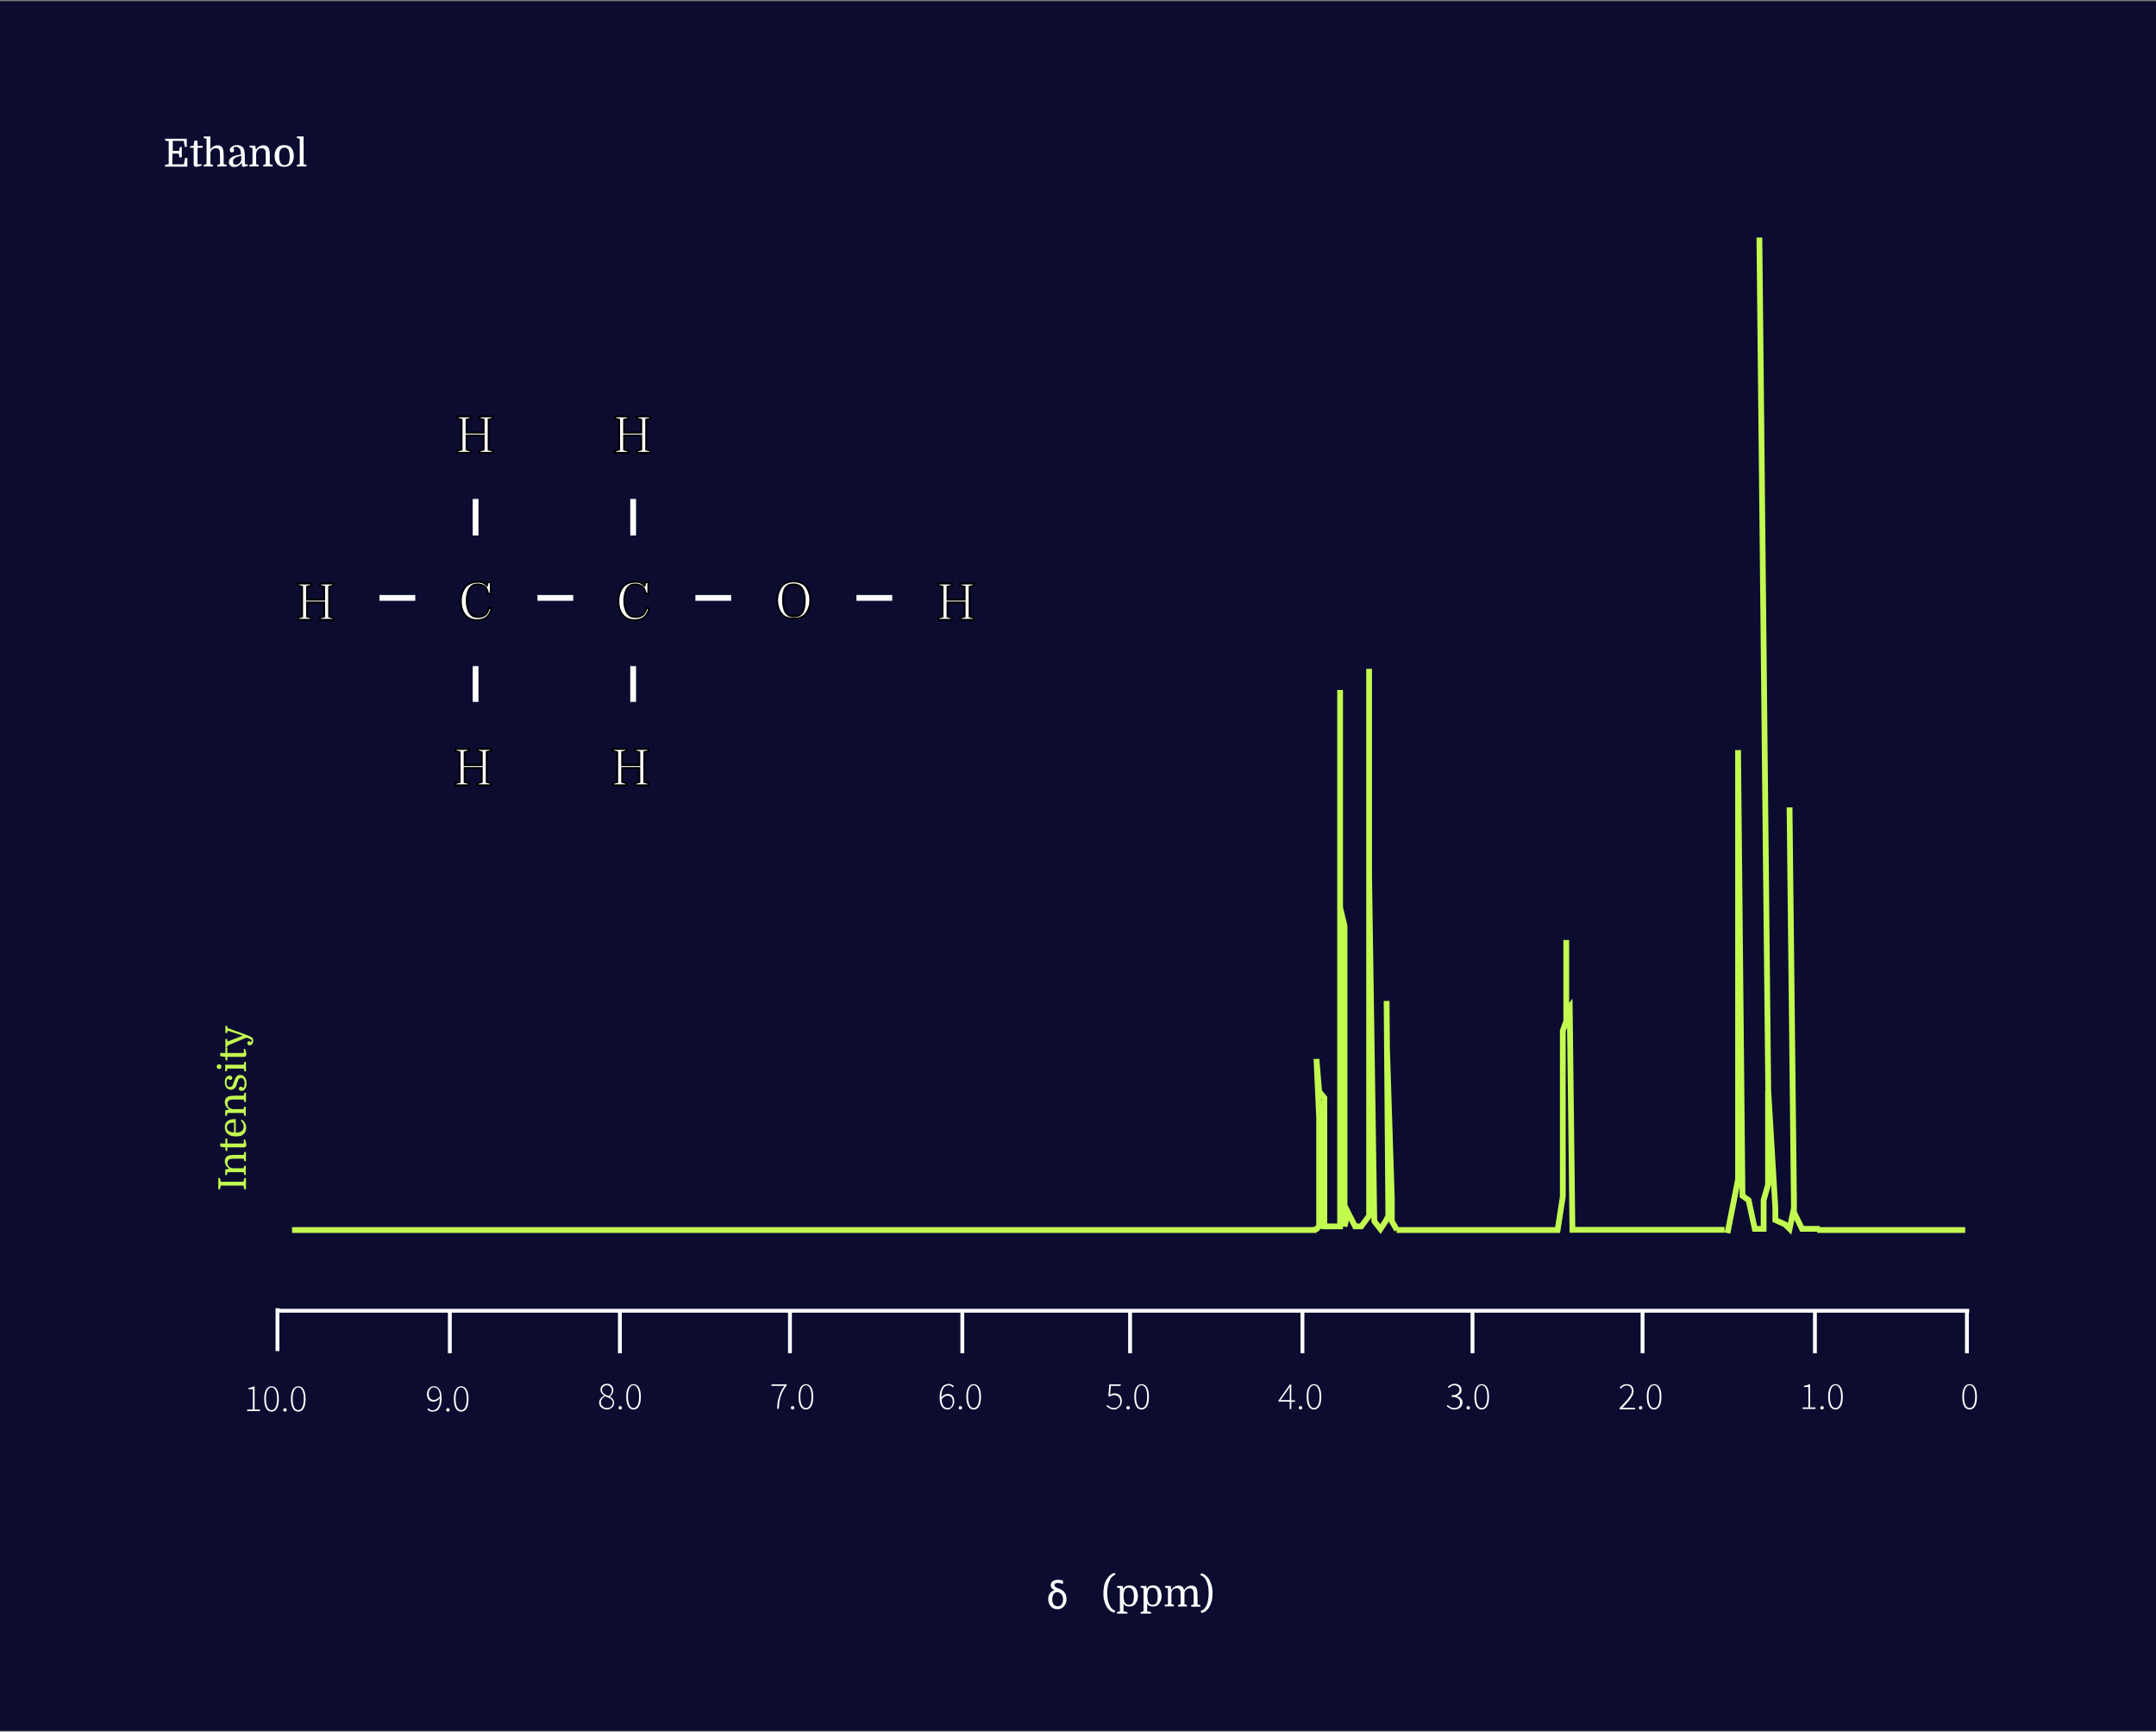 <?xml version="1.0" encoding="utf-8"?>
<!-- Generator: Adobe Illustrator 27.1.1, SVG Export Plug-In . SVG Version: 6.00 Build 0)  -->
<svg version="1.1" id="Layer_1" xmlns="http://www.w3.org/2000/svg" xmlns:xlink="http://www.w3.org/1999/xlink" x="0px" y="0px"
	 viewBox="0 0 1122 901" style="enable-background:new 0 0 1122 901;" xml:space="preserve">
<rect x="0" y="0" width="1122" height="901" fill="#808080" stroke="none"/>
<style type="text/css">
	.st0{fill:#0C0C31;}
	.st1{fill:none;stroke:#C3FA50;stroke-width:3;}
	.st2{fill:none;stroke:#FFFFFF;stroke-width:2;}
	.st3{fill:#FFFFFF;}
	.st4{fill:#C3FA50;}
	.st5{fill:none;stroke:#000000;}
	.st6{fill:none;stroke:#FFFFFF;stroke-width:3;}
</style>
<rect y="0.6" class="st0" width="1122" height="900"/>
<g>
	<g>
		<path class="st1" d="M726.8,640l68.2,0h15.6l2.7-17.5v-86.2l1.8-5v-42.2v37.1l1.8-2.3l1.4,116h7.3h4.1h67.8 M152,640l533.1,0
			 M945.7,640h38.5h38.5"/>
	</g>
	<path class="st1" d="M899,641.6l5.5-28V390.3l2.3,231.9l3.2,2.3l3.2,14.9h4.6v-14.9l2.3-8.1v-49.2 M915.6,123.6l4.6,443.5
		 M947,639.4h-5.5h-3.7l-4.2-8.6l-2.3-210.7l2.3,204.4v4.1l-2.3,10.8l-2.3-2.3l-5.1-2.3v-6.3l-3.7-61.4"/>
	<path class="st1" d="M683.7,640l1.4-0.5l1.4-1.4v-17.9v-38.5l-1.4-30.7l1.4,17l2.7,3.2v66.9h8.2v-43.1v-95.3V359v113.2l2.3,9.6
		v75.6v80.7l1.8-7.3l3.7,7.3h3.2l4.1-5.5V348v108.6l2.7,178.8l3.2,4.1l2.7-4.1l1.4-2.8l-0.9-111.8l0.2,24.3l2.5,77.9v12.4l2.7,4.6"
		/>
</g>
<path class="st2" d="M144.8,682l880,0"/>
<line class="st2" x1="588.1" y1="681.8" x2="588.1" y2="704.1"/>
<line class="st2" x1="411.1" y1="681.8" x2="411.1" y2="704.1"/>
<line class="st2" x1="234.1" y1="681.8" x2="234.1" y2="704.1"/>
<line class="st2" x1="144.4" y1="680.7" x2="144.4" y2="703"/>
<line class="st2" x1="854.8" y1="681.8" x2="854.8" y2="704.1"/>
<line class="st2" x1="677.8" y1="681.8" x2="677.8" y2="704.1"/>
<line class="st2" x1="500.8" y1="681.8" x2="500.8" y2="704.1"/>
<line class="st2" x1="322.6" y1="681.8" x2="322.6" y2="704.1"/>
<line class="st2" x1="944.5" y1="681.8" x2="944.5" y2="704.1"/>
<line class="st2" x1="1023.6" y1="681.8" x2="1023.6" y2="704.1"/>
<line class="st2" x1="766.3" y1="681.8" x2="766.3" y2="704.1"/>
<path class="st3" d="M223.1,725.2c0,0.9,0.2,1.7,0.7,2.3c0.4,0.6,1.1,0.9,2.1,0.9c0.5,0,1-0.2,1.5-0.5c0.6-0.3,1.1-0.8,1.6-1.5
	c-0.1-1.3-0.4-2.4-0.9-3.3c-0.5-0.8-1.3-1.2-2.4-1.2c-0.5,0-0.9,0.1-1.3,0.4c-0.4,0.3-0.7,0.7-0.9,1.1
	C223.2,724,223.1,724.6,223.1,725.2z M225.1,734.5c-0.6,0-1.1-0.1-1.6-0.3c-0.4-0.2-0.8-0.5-1.1-0.9l0.5-0.6c0.3,0.3,0.6,0.6,1,0.8
	c0.4,0.2,0.8,0.3,1.2,0.3c0.7,0,1.3-0.2,1.9-0.6c0.6-0.4,1-1.1,1.4-2c0.4-0.9,0.5-2.2,0.5-3.7c-0.4,0.5-0.9,1-1.5,1.3
	c-0.6,0.3-1.1,0.5-1.7,0.5c-1.1,0-2-0.3-2.6-1c-0.6-0.7-0.9-1.7-0.9-3c0-0.8,0.2-1.5,0.5-2.1c0.3-0.6,0.7-1.1,1.3-1.4
	c0.5-0.3,1.1-0.5,1.7-0.5c1.3,0,2.3,0.5,3,1.6c0.8,1,1.1,2.5,1.1,4.5c0,1.8-0.2,3.2-0.7,4.3c-0.4,1.1-1,1.8-1.7,2.3
	C226.7,734.2,226,734.5,225.1,734.5z M233.1,734.5c-0.2,0-0.4-0.1-0.6-0.2c-0.2-0.2-0.3-0.4-0.3-0.7c0-0.3,0.1-0.5,0.3-0.7
	c0.2-0.2,0.4-0.2,0.6-0.2c0.2,0,0.4,0.1,0.6,0.2c0.2,0.2,0.3,0.4,0.3,0.7c0,0.3-0.1,0.5-0.3,0.7
	C233.5,734.4,233.3,734.5,233.1,734.5z M240,734.5c-1.2,0-2.2-0.6-2.8-1.7c-0.7-1.2-1-2.8-1-4.9c0-2.1,0.3-3.7,1-4.9
	c0.7-1.1,1.6-1.7,2.8-1.7c1.2,0,2.2,0.6,2.8,1.7c0.7,1.1,1,2.8,1,4.9c0,2.1-0.3,3.8-1,4.9C242.2,733.9,241.3,734.5,240,734.5z
	 M240,733.7c0.9,0,1.6-0.5,2.1-1.5c0.5-1,0.8-2.5,0.8-4.4c0-1.9-0.3-3.4-0.8-4.4c-0.5-1-1.2-1.5-2.1-1.5c-0.9,0-1.6,0.5-2.1,1.5
	c-0.5,1-0.8,2.4-0.8,4.4c0,1.9,0.3,3.4,0.8,4.4C238.5,733.2,239.2,733.7,240,733.7z"/>
<path class="st3" d="M128.6,734.2v-0.8h3v-10.6h-2.3v-0.6c0.5-0.1,1-0.2,1.4-0.3c0.4-0.1,0.8-0.3,1.1-0.5h0.7v12h2.8v0.8H128.6z
	 M141.3,734.5c-1.2,0-2.2-0.6-2.8-1.7c-0.7-1.2-1-2.8-1-4.9c0-2.1,0.3-3.7,1-4.9c0.7-1.1,1.6-1.7,2.8-1.7c1.2,0,2.2,0.6,2.8,1.7
	c0.7,1.1,1,2.8,1,4.9c0,2.1-0.3,3.8-1,4.9C143.4,733.9,142.5,734.5,141.3,734.5z M141.3,733.7c0.9,0,1.6-0.5,2.1-1.5
	c0.5-1,0.8-2.5,0.8-4.4c0-1.9-0.3-3.4-0.8-4.4c-0.5-1-1.2-1.5-2.1-1.5c-0.9,0-1.6,0.5-2.1,1.5c-0.5,1-0.8,2.4-0.8,4.4
	c0,1.9,0.3,3.4,0.8,4.4C139.7,733.2,140.4,733.7,141.3,733.7z M148.3,734.5c-0.2,0-0.4-0.1-0.6-0.2c-0.2-0.2-0.3-0.4-0.3-0.7
	c0-0.3,0.1-0.5,0.3-0.7c0.2-0.2,0.4-0.2,0.6-0.2c0.2,0,0.4,0.1,0.6,0.2c0.2,0.2,0.3,0.4,0.3,0.7c0,0.3-0.1,0.5-0.3,0.7
	C148.7,734.4,148.5,734.5,148.3,734.5z M155.2,734.5c-1.2,0-2.2-0.6-2.8-1.7c-0.7-1.2-1-2.8-1-4.9c0-2.1,0.3-3.7,1-4.9
	c0.7-1.1,1.6-1.7,2.8-1.7c1.2,0,2.2,0.6,2.8,1.7c0.7,1.1,1,2.8,1,4.9c0,2.1-0.3,3.8-1,4.9C157.4,733.9,156.4,734.5,155.2,734.5z
	 M155.2,733.7c0.9,0,1.6-0.5,2.1-1.5c0.5-1,0.8-2.5,0.8-4.4c0-1.9-0.3-3.4-0.8-4.4c-0.5-1-1.2-1.5-2.1-1.5c-0.9,0-1.6,0.5-2.1,1.5
	c-0.5,1-0.8,2.4-0.8,4.4c0,1.9,0.3,3.4,0.8,4.4C153.6,733.2,154.3,733.7,155.2,733.7z"/>
<path class="st3" d="M315.9,733.4c-0.8,0-1.5-0.2-2.1-0.5c-0.6-0.3-1.1-0.7-1.5-1.3c-0.3-0.5-0.5-1.1-0.5-1.8c0-0.6,0.1-1.1,0.4-1.6
	c0.3-0.5,0.6-0.9,1-1.2c0.4-0.3,0.8-0.6,1.2-0.8v-0.1c-0.5-0.3-0.9-0.7-1.3-1.2c-0.4-0.5-0.6-1.1-0.6-1.8c0-0.6,0.1-1.2,0.4-1.6
	c0.3-0.5,0.7-0.8,1.2-1.1c0.5-0.3,1.1-0.4,1.7-0.4c1.1,0,1.9,0.3,2.5,1c0.6,0.6,0.9,1.4,0.9,2.4c0,0.5-0.1,0.9-0.3,1.3
	c-0.2,0.4-0.4,0.8-0.7,1.1c-0.3,0.3-0.5,0.6-0.8,0.8v0.1c0.4,0.2,0.7,0.5,1.1,0.8c0.3,0.3,0.6,0.6,0.8,1c0.2,0.4,0.3,0.9,0.3,1.5
	c0,0.6-0.2,1.2-0.5,1.7c-0.3,0.5-0.8,0.9-1.4,1.2C317.3,733.2,316.6,733.4,315.9,733.4z M316.8,726.4c0.5-0.4,1-0.9,1.2-1.4
	c0.3-0.5,0.4-1,0.4-1.6c0-0.7-0.2-1.3-0.7-1.8c-0.5-0.5-1.1-0.8-1.9-0.8c-0.7,0-1.3,0.2-1.8,0.7c-0.5,0.4-0.7,1-0.7,1.7
	c0,0.6,0.2,1.1,0.5,1.5c0.3,0.4,0.8,0.7,1.3,1C315.7,725.9,316.2,726.2,316.8,726.4z M315.9,732.6c0.9,0,1.6-0.3,2.2-0.8
	c0.5-0.5,0.8-1.1,0.8-1.9c0-0.7-0.2-1.2-0.6-1.6c-0.4-0.4-0.9-0.8-1.5-1c-0.6-0.3-1.2-0.5-1.9-0.8c-0.7,0.4-1.2,0.8-1.6,1.4
	c-0.4,0.5-0.6,1.2-0.6,1.9c0,0.5,0.1,1,0.4,1.4c0.3,0.4,0.7,0.7,1.1,1C314.7,732.5,315.2,732.6,315.9,732.6z M322.8,733.4
	c-0.2,0-0.4-0.1-0.6-0.2c-0.2-0.2-0.3-0.4-0.3-0.7c0-0.3,0.1-0.5,0.3-0.7c0.2-0.2,0.4-0.2,0.6-0.2c0.2,0,0.4,0.1,0.6,0.2
	c0.2,0.2,0.3,0.4,0.3,0.7c0,0.3-0.1,0.5-0.3,0.7C323.2,733.3,323,733.4,322.8,733.4z M329.7,733.4c-1.2,0-2.2-0.6-2.8-1.7
	c-0.7-1.2-1-2.8-1-4.9c0-2.1,0.3-3.7,1-4.9c0.7-1.1,1.6-1.7,2.8-1.7c1.2,0,2.2,0.6,2.8,1.7c0.7,1.1,1,2.8,1,4.9c0,2.1-0.3,3.8-1,4.9
	C331.9,732.8,331,733.4,329.7,733.4z M329.7,732.6c0.9,0,1.6-0.5,2.1-1.5c0.5-1,0.8-2.5,0.8-4.4c0-1.9-0.3-3.4-0.8-4.4
	c-0.5-1-1.2-1.5-2.1-1.5c-0.9,0-1.6,0.5-2.1,1.5c-0.5,1-0.8,2.4-0.8,4.4c0,1.9,0.3,3.4,0.8,4.4C328.1,732.1,328.8,732.6,329.7,732.6
	z"/>
<path class="st3" d="M404.4,733.1c0.1-1.7,0.2-3.3,0.5-4.6s0.7-2.6,1.2-3.8c0.5-1.2,1.2-2.4,2.1-3.6h-6.7v-0.8h7.9v0.5
	c-0.8,1-1.4,2-1.9,2.9c-0.5,0.9-0.9,1.9-1.2,2.8c-0.3,1-0.5,2-0.7,3c-0.1,1.1-0.2,2.2-0.3,3.5H404.4z M412.5,733.4
	c-0.2,0-0.4-0.1-0.6-0.2c-0.2-0.2-0.3-0.4-0.3-0.7c0-0.3,0.1-0.5,0.3-0.7c0.2-0.2,0.4-0.2,0.6-0.2c0.2,0,0.4,0.1,0.6,0.2
	c0.2,0.2,0.3,0.4,0.3,0.7c0,0.3-0.1,0.5-0.3,0.7C412.9,733.3,412.7,733.4,412.5,733.4z M419.4,733.4c-1.2,0-2.2-0.6-2.8-1.7
	c-0.7-1.2-1-2.8-1-4.9c0-2.1,0.3-3.7,1-4.9c0.7-1.1,1.6-1.7,2.8-1.7c1.2,0,2.2,0.6,2.8,1.7c0.7,1.1,1,2.8,1,4.9c0,2.1-0.3,3.8-1,4.9
	C421.6,732.8,420.6,733.4,419.4,733.4z M419.4,732.6c0.9,0,1.6-0.5,2.1-1.5c0.5-1,0.8-2.5,0.8-4.4c0-1.9-0.3-3.4-0.8-4.4
	c-0.5-1-1.2-1.5-2.1-1.5c-0.9,0-1.6,0.5-2.1,1.5c-0.5,1-0.8,2.4-0.8,4.4c0,1.9,0.3,3.4,0.8,4.4C417.8,732.1,418.5,732.6,419.4,732.6
	z"/>
<path class="st3" d="M493.1,726.2c-0.5,0-1,0.1-1.5,0.4c-0.5,0.3-1.1,0.8-1.6,1.5c0.1,1.3,0.4,2.4,0.9,3.3c0.5,0.8,1.3,1.2,2.4,1.2
	c0.5,0,0.9-0.1,1.3-0.4c0.4-0.3,0.7-0.7,0.9-1.2c0.2-0.5,0.3-1,0.3-1.7c0-0.9-0.2-1.7-0.7-2.3C494.7,726.5,494,726.2,493.1,726.2z
	 M493.2,733.4c-1.3,0-2.3-0.5-3.1-1.6c-0.7-1.1-1.1-2.5-1.1-4.5c0-1.3,0.1-2.5,0.4-3.4c0.3-0.9,0.6-1.7,1-2.2c0.4-0.6,0.9-1,1.5-1.2
	c0.6-0.3,1.2-0.4,1.8-0.4c0.6,0,1.1,0.1,1.5,0.3c0.4,0.2,0.8,0.5,1.2,0.9l-0.5,0.6c-0.3-0.3-0.6-0.6-1-0.8c-0.4-0.2-0.8-0.3-1.2-0.3
	c-0.7,0-1.3,0.2-1.9,0.6c-0.6,0.4-1,1.1-1.4,2c-0.3,0.9-0.5,2.2-0.5,3.7c0.4-0.5,0.9-1,1.5-1.3s1.1-0.5,1.7-0.5c1.1,0,2,0.3,2.6,1
	c0.6,0.7,0.9,1.6,0.9,2.9c0,0.8-0.2,1.5-0.5,2.1c-0.3,0.6-0.7,1.1-1.3,1.4C494.5,733.2,493.9,733.4,493.2,733.4z M499.8,733.4
	c-0.2,0-0.4-0.1-0.6-0.2c-0.2-0.2-0.3-0.4-0.3-0.7c0-0.3,0.1-0.5,0.3-0.7c0.2-0.2,0.4-0.2,0.6-0.2c0.2,0,0.4,0.1,0.6,0.2
	c0.2,0.2,0.3,0.4,0.3,0.7c0,0.3-0.1,0.5-0.3,0.7C500.2,733.3,500,733.4,499.8,733.4z M506.7,733.4c-1.2,0-2.2-0.6-2.8-1.7
	c-0.7-1.2-1-2.8-1-4.9c0-2.1,0.3-3.7,1-4.9c0.7-1.1,1.6-1.7,2.8-1.7c1.2,0,2.2,0.6,2.8,1.7c0.7,1.1,1,2.8,1,4.9c0,2.1-0.3,3.8-1,4.9
	C508.9,732.8,508,733.4,506.7,733.4z M506.7,732.6c0.9,0,1.6-0.5,2.1-1.5c0.5-1,0.8-2.5,0.8-4.4c0-1.9-0.3-3.4-0.8-4.4
	c-0.5-1-1.2-1.5-2.1-1.5c-0.9,0-1.6,0.5-2.1,1.5c-0.5,1-0.8,2.4-0.8,4.4c0,1.9,0.3,3.4,0.8,4.4S505.9,732.6,506.7,732.6z"/>
<path class="st3" d="M579.9,733.4c-0.7,0-1.3-0.1-1.8-0.3c-0.5-0.2-0.9-0.4-1.3-0.7c-0.4-0.3-0.7-0.5-1-0.8l0.5-0.6
	c0.4,0.4,0.8,0.7,1.4,1.1c0.5,0.3,1.3,0.5,2.1,0.5c0.6,0,1.1-0.1,1.6-0.4c0.5-0.3,0.9-0.7,1.2-1.2c0.3-0.5,0.4-1.1,0.4-1.8
	c0-1-0.3-1.8-0.9-2.4c-0.6-0.6-1.3-0.9-2.3-0.9c-0.5,0-0.9,0.1-1.3,0.2c-0.3,0.1-0.7,0.4-1.1,0.6l-0.6-0.4l0.5-6h5.9v0.8h-5.1
	l-0.4,4.6c0.3-0.2,0.7-0.4,1-0.5c0.4-0.1,0.8-0.2,1.2-0.2c0.7,0,1.4,0.1,2,0.4c0.6,0.3,1.1,0.7,1.4,1.3c0.3,0.6,0.5,1.3,0.5,2.3
	c0,0.9-0.2,1.7-0.6,2.3c-0.4,0.6-0.9,1.1-1.5,1.4C581.2,733.2,580.6,733.4,579.9,733.4z M587.1,733.4c-0.2,0-0.4-0.1-0.6-0.2
	c-0.2-0.2-0.3-0.4-0.3-0.7c0-0.3,0.1-0.5,0.3-0.7c0.2-0.2,0.4-0.2,0.6-0.2c0.2,0,0.4,0.1,0.6,0.2c0.2,0.2,0.3,0.4,0.3,0.7
	c0,0.3-0.1,0.5-0.3,0.7C587.5,733.3,587.3,733.4,587.1,733.4z M594.1,733.4c-1.2,0-2.2-0.6-2.8-1.7s-1-2.8-1-4.9
	c0-2.1,0.3-3.7,1-4.9c0.7-1.1,1.6-1.7,2.8-1.7c1.2,0,2.2,0.6,2.8,1.7c0.7,1.1,1,2.8,1,4.9c0,2.1-0.3,3.8-1,4.9
	C596.2,732.8,595.3,733.4,594.1,733.4z M594.1,732.6c0.9,0,1.6-0.5,2.1-1.5c0.5-1,0.8-2.5,0.8-4.4c0-1.9-0.3-3.4-0.8-4.4
	c-0.5-1-1.2-1.5-2.1-1.5c-0.9,0-1.6,0.5-2.1,1.5c-0.5,1-0.8,2.4-0.8,4.4c0,1.9,0.3,3.4,0.8,4.4C592.5,732.1,593.2,732.6,594.1,732.6
	z"/>
<path class="st3" d="M666.4,728.5h4.8v-4.7c0-0.3,0-0.7,0-1.1c0-0.4,0-0.8,0.1-1.1h-0.1c-0.2,0.3-0.3,0.5-0.5,0.8
	c-0.2,0.3-0.4,0.5-0.5,0.8L666.4,728.5z M671.2,733.1v-3.8h-5.9v-0.5l5.9-8.4h0.8v8.2h1.9v0.8h-1.9v3.8H671.2z M676.8,733.4
	c-0.2,0-0.4-0.1-0.6-0.2c-0.2-0.2-0.3-0.4-0.3-0.7c0-0.3,0.1-0.5,0.3-0.7c0.2-0.2,0.4-0.2,0.6-0.2c0.2,0,0.4,0.1,0.6,0.2
	c0.2,0.2,0.3,0.4,0.3,0.7c0,0.3-0.1,0.5-0.3,0.7C677.2,733.3,677,733.4,676.8,733.4z M683.8,733.4c-1.2,0-2.2-0.6-2.8-1.7
	c-0.7-1.2-1-2.8-1-4.9c0-2.1,0.3-3.7,1-4.9c0.7-1.1,1.6-1.7,2.8-1.7c1.2,0,2.2,0.6,2.8,1.7c0.7,1.1,1,2.8,1,4.9c0,2.1-0.3,3.8-1,4.9
	C685.9,732.8,685,733.4,683.8,733.4z M683.8,732.6c0.9,0,1.6-0.5,2.1-1.5c0.5-1,0.8-2.5,0.8-4.4c0-1.9-0.3-3.4-0.8-4.4
	c-0.5-1-1.2-1.5-2.1-1.5c-0.9,0-1.6,0.5-2.1,1.5c-0.5,1-0.8,2.4-0.8,4.4c0,1.9,0.3,3.4,0.8,4.4C682.2,732.1,682.9,732.6,683.8,732.6
	z"/>
<path class="st3" d="M757,733.4c-0.7,0-1.3-0.1-1.8-0.3c-0.5-0.2-0.9-0.4-1.3-0.7c-0.4-0.3-0.7-0.6-1-0.8l0.5-0.6
	c0.4,0.4,0.9,0.8,1.4,1.1c0.5,0.3,1.3,0.5,2.1,0.5c0.9,0,1.6-0.3,2.1-0.8c0.6-0.5,0.8-1.2,0.8-2.1c0-0.9-0.3-1.6-1-2.1
	c-0.7-0.5-1.8-0.8-3.4-0.8V726c1,0,1.8-0.1,2.4-0.4c0.6-0.3,1-0.6,1.3-1c0.3-0.4,0.4-0.9,0.4-1.4c0-0.7-0.2-1.3-0.7-1.7
	c-0.5-0.4-1.1-0.7-1.9-0.7c-0.6,0-1.1,0.1-1.6,0.4c-0.5,0.3-0.9,0.6-1.3,1l-0.5-0.6c0.4-0.4,0.9-0.8,1.5-1.1c0.6-0.3,1.2-0.5,2-0.5
	c0.7,0,1.3,0.1,1.8,0.4c0.5,0.2,1,0.6,1.3,1.1c0.3,0.5,0.5,1,0.5,1.7c0,0.8-0.2,1.5-0.7,2c-0.5,0.5-1,0.9-1.7,1.1v0.1
	c0.5,0.1,1,0.3,1.4,0.6c0.4,0.3,0.8,0.7,1.1,1.1c0.3,0.5,0.4,1,0.4,1.6c0,0.7-0.2,1.4-0.5,1.9c-0.3,0.5-0.8,1-1.4,1.3
	C758.4,733.2,757.7,733.4,757,733.4z M764.1,733.4c-0.2,0-0.4-0.1-0.6-0.2c-0.2-0.2-0.3-0.4-0.3-0.7c0-0.3,0.1-0.5,0.3-0.7
	c0.2-0.2,0.4-0.2,0.6-0.2c0.2,0,0.4,0.1,0.6,0.2c0.2,0.2,0.3,0.4,0.3,0.7c0,0.3-0.1,0.5-0.3,0.7
	C764.5,733.3,764.3,733.4,764.1,733.4z M771.1,733.4c-1.2,0-2.2-0.6-2.8-1.7c-0.7-1.2-1-2.8-1-4.9c0-2.1,0.3-3.7,1-4.9
	c0.7-1.1,1.6-1.7,2.8-1.7c1.2,0,2.2,0.6,2.8,1.7c0.7,1.1,1,2.8,1,4.9c0,2.1-0.3,3.8-1,4.9C773.2,732.8,772.3,733.4,771.1,733.4z
	 M771.1,732.6c0.9,0,1.6-0.5,2.1-1.5c0.5-1,0.8-2.5,0.8-4.4c0-1.9-0.3-3.4-0.8-4.4c-0.5-1-1.2-1.5-2.1-1.5c-0.9,0-1.6,0.5-2.1,1.5
	c-0.5,1-0.8,2.4-0.8,4.4c0,1.9,0.3,3.4,0.8,4.4C769.5,732.1,770.2,732.6,771.1,732.6z"/>
<path class="st3" d="M842.9,733.1v-0.6c1.4-1.4,2.6-2.7,3.5-3.7c0.9-1.1,1.6-2,2.1-2.8c0.5-0.8,0.7-1.6,0.7-2.3c0-0.8-0.2-1.5-0.7-2
	c-0.4-0.5-1.1-0.8-2.1-0.8c-0.6,0-1.1,0.2-1.6,0.5c-0.5,0.3-1,0.7-1.3,1.2l-0.6-0.6c0.5-0.5,1-1,1.6-1.3c0.6-0.4,1.3-0.5,2-0.5
	c1.1,0,2,0.3,2.7,1c0.6,0.7,0.9,1.5,0.9,2.6c0,0.8-0.2,1.7-0.7,2.6c-0.5,0.9-1.2,1.8-2,2.8c-0.9,1-1.9,2.1-3.1,3.4
	c0.3,0,0.7,0,1.1-0.1c0.4,0,0.7,0,1.1,0h4.4v0.8H842.9z M853.8,733.4c-0.2,0-0.4-0.1-0.6-0.2c-0.2-0.2-0.3-0.4-0.3-0.7
	c0-0.3,0.1-0.5,0.3-0.7c0.2-0.2,0.4-0.2,0.6-0.2c0.2,0,0.4,0.1,0.6,0.2c0.2,0.2,0.3,0.4,0.3,0.7c0,0.3-0.1,0.5-0.3,0.7
	C854.2,733.3,854,733.4,853.8,733.4z M860.8,733.4c-1.2,0-2.2-0.6-2.8-1.7c-0.7-1.2-1-2.8-1-4.9c0-2.1,0.3-3.7,1-4.9
	c0.7-1.1,1.6-1.7,2.8-1.7c1.2,0,2.2,0.6,2.8,1.7c0.7,1.1,1,2.8,1,4.9c0,2.1-0.3,3.8-1,4.9C862.9,732.8,862,733.4,860.8,733.4z
	 M860.8,732.6c0.9,0,1.6-0.5,2.1-1.5c0.5-1,0.8-2.5,0.8-4.4c0-1.9-0.3-3.4-0.8-4.4c-0.5-1-1.2-1.5-2.1-1.5c-0.9,0-1.6,0.5-2.1,1.5
	c-0.5,1-0.8,2.4-0.8,4.4c0,1.9,0.3,3.4,0.8,4.4C859.2,732.1,859.9,732.6,860.8,732.6z"/>
<path class="st3" d="M938.1,733.1v-0.8h3v-10.6h-2.3v-0.6c0.5-0.1,1-0.2,1.4-0.3c0.4-0.1,0.8-0.3,1.1-0.5h0.7v12h2.8v0.8H938.1z
	 M948.2,733.4c-0.2,0-0.4-0.1-0.6-0.2c-0.2-0.2-0.3-0.4-0.3-0.7c0-0.3,0.1-0.5,0.3-0.7c0.2-0.2,0.4-0.2,0.6-0.2
	c0.2,0,0.4,0.1,0.6,0.2c0.2,0.2,0.3,0.4,0.3,0.7c0,0.3-0.1,0.5-0.3,0.7C948.6,733.3,948.4,733.4,948.2,733.4z M955.2,733.4
	c-1.2,0-2.2-0.6-2.8-1.7c-0.7-1.2-1-2.8-1-4.9c0-2.1,0.3-3.7,1-4.9c0.7-1.1,1.6-1.7,2.8-1.7c1.2,0,2.2,0.6,2.8,1.7
	c0.7,1.1,1,2.8,1,4.9c0,2.1-0.3,3.8-1,4.9C957.3,732.8,956.4,733.4,955.2,733.4z M955.2,732.6c0.9,0,1.6-0.5,2.1-1.5
	c0.5-1,0.8-2.5,0.8-4.4c0-1.9-0.3-3.4-0.8-4.4c-0.5-1-1.2-1.5-2.1-1.5c-0.9,0-1.6,0.5-2.1,1.5c-0.5,1-0.8,2.4-0.8,4.4
	c0,1.9,0.3,3.4,0.8,4.4C953.6,732.1,954.3,732.6,955.2,732.6z"/>
<path class="st3" d="M1025,733.4c-1.2,0-2.2-0.6-2.8-1.7c-0.7-1.2-1-2.8-1-4.9c0-2.1,0.3-3.7,1-4.9c0.7-1.1,1.6-1.7,2.8-1.7
	c1.2,0,2.2,0.6,2.8,1.7c0.7,1.1,1,2.8,1,4.9c0,2.1-0.3,3.8-1,4.9C1027.2,732.8,1026.2,733.4,1025,733.4z M1025,732.6
	c0.9,0,1.6-0.5,2.1-1.5c0.5-1,0.8-2.5,0.8-4.4c0-1.9-0.3-3.4-0.8-4.4c-0.5-1-1.2-1.5-2.1-1.5c-0.9,0-1.6,0.5-2.1,1.5
	c-0.5,1-0.8,2.4-0.8,4.4c0,1.9,0.3,3.4,0.8,4.4C1023.4,732.1,1024.1,732.6,1025,732.6z"/>
<path class="st3" d="M94.4,81.9h-1l-0.4-2h-3.3v5.6h6l0.6-3.3h1.2v4.5H85.9v-0.9l1.9-0.4V73.5l-1.9-0.4v-0.9h11.3v4.2h-1l-0.6-3.1
	h-5.7v5.2h3.3l0.4-2h1V81.9z M98.9,76.8v-0.7l1.9-0.3l0.3-2.5l1.7-0.2v2.8h2.6v1h-2.6V84c0,0.5,0,0.8,0,0.9c0,0.2,0,0.3,0.1,0.4
	c0,0.1,0.1,0.2,0.2,0.2c0.1,0,0.3,0,0.5,0h1.4v0.6c-0.6,0.2-1.2,0.4-1.7,0.5c-0.5,0.1-0.9,0.2-1.2,0.2c-0.6,0-1-0.2-1.2-0.7
	c-0.1-0.2-0.1-0.4-0.1-0.6c0-0.3,0-0.6,0-1.1v-7.5H98.9z M114.5,85.4V81c0-0.9,0-1.5-0.1-1.9c0-0.4-0.1-0.8-0.2-1
	c-0.3-0.7-0.9-1-1.8-1c-0.4,0-0.7,0.1-1.1,0.2c-0.3,0.1-0.7,0.3-0.9,0.5c-0.3,0.3-0.5,0.6-0.7,0.9c-0.1,0.3-0.2,0.8-0.2,1.3v5.4
	l1.3,0.4v0.8H106v-0.8l1.5-0.4V72.2l-1.5-0.4V71h3.5v6.7c0.4-0.6,0.9-1.1,1.6-1.5c0.7-0.4,1.4-0.6,2.1-0.6c0.5,0,1,0.1,1.4,0.3
	c0.4,0.2,0.8,0.5,1,0.8c0.3,0.4,0.5,0.9,0.6,1.6c0.1,0.7,0.2,1.6,0.2,2.7v4.4l1.5,0.4v0.8h-4.8v-0.8L114.5,85.4z M119.1,84.3
	c0-1,0.5-1.9,1.5-2.5s2.6-1.1,4.8-1.4c-0.1-0.8-0.1-1.4-0.2-1.8c-0.1-0.4-0.2-0.8-0.4-1.1c-0.2-0.3-0.4-0.6-0.8-0.8
	c-0.3-0.2-0.7-0.3-1.1-0.3c-0.4,0-0.7,0.1-1,0.2c-0.3,0.1-0.5,0.3-0.6,0.5c0.2,0.1,0.3,0.3,0.4,0.5c0.1,0.2,0.1,0.4,0.1,0.6
	c0,0.3-0.1,0.6-0.3,0.8c-0.2,0.2-0.5,0.3-0.8,0.3s-0.6-0.1-0.8-0.3c-0.2-0.2-0.3-0.5-0.3-0.9c0-0.6,0.2-1,0.6-1.4
	c0.4-0.4,0.9-0.7,1.5-0.9c0.6-0.2,1.2-0.3,1.8-0.3c0.5,0,1,0.1,1.5,0.3c0.5,0.2,0.9,0.4,1.2,0.7c0.8,0.8,1.2,2.3,1.2,4.4v2.9
	c0,0.7,0,1.1,0.1,1.4c0.1,0.3,0.3,0.4,0.6,0.4h0.9v0.6c-1,0.4-1.7,0.6-2.2,0.6c-0.4,0-0.7-0.1-0.8-0.4c-0.1-0.3-0.2-0.9-0.2-1.7
	h-0.1c-0.4,0.7-1,1.2-1.6,1.6c-0.7,0.4-1.4,0.6-2.2,0.6c-0.8,0-1.5-0.2-2-0.7C119.4,85.7,119.1,85.1,119.1,84.3z M122.7,85.7
	c0.4,0,0.8-0.1,1.2-0.3c0.4-0.2,0.8-0.5,1-0.8c0.2-0.3,0.4-0.6,0.5-0.9c0.1-0.4,0.2-0.8,0.2-1.3c0-0.2,0-0.4,0-0.7
	c0-0.2,0-0.4-0.1-0.6c-1.1,0.2-1.9,0.4-2.5,0.7c-0.6,0.2-1,0.5-1.3,0.9c-0.3,0.3-0.4,0.8-0.4,1.3c0,0.6,0.1,1,0.4,1.3
	C121.8,85.5,122.2,85.7,122.7,85.7z M131.4,85.4V77l-1.5-0.4v-0.8h2.9l0.4,2h0.1c0.4-0.7,0.9-1.2,1.6-1.6c0.7-0.4,1.4-0.6,2.2-0.6
	c1.1,0,1.9,0.4,2.5,1.1c0.3,0.4,0.5,0.9,0.6,1.6c0.1,0.7,0.2,1.6,0.2,2.7v4.4l1.5,0.4v0.8H137v-0.8l1.3-0.4V81c0-0.9,0-1.5-0.1-1.9
	c0-0.4-0.1-0.8-0.2-1c-0.2-0.3-0.4-0.6-0.7-0.7c-0.3-0.2-0.6-0.3-1.1-0.3c-0.8,0-1.4,0.2-2,0.7c-0.5,0.5-0.8,1.3-0.9,2.3v5.3
	l1.3,0.4v0.8h-4.8v-0.8L131.4,85.4z M152.9,81.1c0,0.9-0.1,1.7-0.4,2.5c-0.3,0.8-0.6,1.4-1.1,1.9c-0.4,0.4-0.9,0.8-1.5,1
	c-0.6,0.2-1.3,0.3-2,0.3c-0.7,0-1.4-0.1-2-0.3c-0.6-0.2-1.1-0.5-1.5-1c-0.5-0.5-0.8-1.1-1.1-1.8c-0.2-0.7-0.4-1.5-0.4-2.4
	c0-0.9,0.1-1.7,0.4-2.5c0.3-0.8,0.6-1.5,1.1-2c0.4-0.5,0.9-0.8,1.5-1c0.6-0.2,1.2-0.3,2-0.3c0.7,0,1.4,0.1,2,0.3
	c0.6,0.2,1.1,0.5,1.5,0.9c0.5,0.5,0.8,1.1,1.1,1.9C152.8,79.5,152.9,80.3,152.9,81.1z M145.3,81.2c0,0.8,0.1,1.5,0.2,2.1
	c0.1,0.6,0.3,1.1,0.5,1.5c0.2,0.3,0.5,0.6,0.8,0.8c0.3,0.2,0.7,0.3,1.2,0.3c0.9,0,1.6-0.3,2.1-0.9c0.2-0.3,0.4-0.8,0.5-1.4
	c0.1-0.6,0.2-1.3,0.2-2.1s-0.1-1.5-0.2-2.1c-0.1-0.6-0.3-1.1-0.5-1.5c-0.2-0.3-0.5-0.6-0.8-0.8c-0.3-0.2-0.7-0.3-1.2-0.3
	c-0.9,0-1.6,0.3-2,0.9C145.5,78.4,145.3,79.5,145.3,81.2z M156,85.4V72.2l-1.5-0.4V71h3.5v14.4l1.5,0.4v0.8h-5v-0.8L156,85.4z"/>
<path class="st4" d="M114.9,614.9h11.8l0.4-1.9h0.9v5.8h-0.9l-0.4-1.9h-11.8l-0.4,1.9h-0.9V613h0.9L114.9,614.9z M126.8,609.9h-8.4
	l-0.4,1.5h-0.8v-2.9l2-0.4V608c-0.7-0.4-1.2-0.9-1.6-1.6c-0.4-0.7-0.6-1.4-0.6-2.2c0-1.1,0.4-1.9,1.1-2.5c0.4-0.3,0.9-0.5,1.6-0.6
	c0.7-0.1,1.6-0.2,2.7-0.2h4.4l0.4-1.5h0.8v4.8h-0.8l-0.4-1.3h-4.5c-0.9,0-1.5,0-1.9,0.1c-0.4,0-0.8,0.1-1,0.2
	c-0.3,0.2-0.6,0.4-0.7,0.7c-0.2,0.3-0.3,0.6-0.3,1.1c0,0.8,0.2,1.4,0.7,2c0.5,0.5,1.3,0.8,2.3,0.9h5.3l0.4-1.3h0.8v4.8h-0.8
	L126.8,609.9z M118.2,598.9h-0.7l-0.3-1.9l-2.5-0.3l-0.2-1.7h2.8v-2.6h1v2.6h7.1c0.5,0,0.8,0,0.9,0c0.2,0,0.3,0,0.4-0.1
	c0.1,0,0.2-0.1,0.2-0.2c0-0.1,0-0.3,0-0.5v-1.4h0.6c0.2,0.6,0.4,1.2,0.5,1.7c0.1,0.5,0.2,0.9,0.2,1.2c0,0.6-0.2,1-0.7,1.2
	c-0.2,0.1-0.4,0.1-0.6,0.1c-0.3,0-0.6,0-1.1,0h-7.5V598.9z M122.7,582.3v7c1,0,1.8-0.1,2.4-0.4c0.6-0.3,1.1-0.6,1.3-1.1
	c0.3-0.5,0.4-1,0.4-1.6c0-0.6-0.1-1.2-0.4-1.7c-0.3-0.5-0.6-1-1.1-1.4l0.5-0.6c0.6,0.5,1.2,1,1.6,1.7c0.5,0.7,0.7,1.5,0.7,2.6
	c0,0.9-0.2,1.7-0.6,2.4c-0.4,0.7-1,1.2-1.7,1.6c-0.4,0.2-0.9,0.3-1.4,0.4c-0.5,0.1-1,0.1-1.6,0.1c-1.9,0-3.3-0.4-4.3-1.3
	c-1-0.9-1.5-2-1.5-3.5c0-1.4,0.4-2.4,1.3-3.1c0.8-0.7,2-1.1,3.5-1.1c0.1,0,0.3,0,0.4,0C122.3,582.3,122.5,582.3,122.7,582.3z
	 M118.1,586.6c0,1.6,1.2,2.5,3.7,2.6v-5h-0.7c-1,0-1.7,0.2-2.2,0.6C118.3,585.3,118.1,585.9,118.1,586.6z M126.8,579.1h-8.4
	l-0.4,1.5h-0.8v-2.9l2-0.4v-0.1c-0.7-0.4-1.2-0.9-1.6-1.6c-0.4-0.7-0.6-1.4-0.6-2.2c0-1.1,0.4-1.9,1.1-2.5c0.4-0.3,0.9-0.5,1.6-0.6
	c0.7-0.1,1.6-0.2,2.7-0.2h4.4l0.4-1.5h0.8v4.8h-0.8l-0.4-1.3h-4.5c-0.9,0-1.5,0-1.9,0.1c-0.4,0-0.8,0.1-1,0.2
	c-0.3,0.2-0.6,0.4-0.7,0.7c-0.2,0.3-0.3,0.6-0.3,1.1c0,0.8,0.2,1.4,0.7,2c0.5,0.5,1.3,0.8,2.3,0.9h5.3l0.4-1.3h0.8v4.8h-0.8
	L126.8,579.1z M127.3,563.4c0-0.7-0.2-1.4-0.5-1.8c-0.3-0.5-0.7-0.7-1.3-0.7c-0.4,0-0.8,0.1-1.1,0.4c-0.3,0.3-0.5,0.7-0.6,1.1
	c-0.2,0.4-0.3,0.9-0.4,1.3c-0.2,0.5-0.4,1.1-0.6,1.6c-0.2,0.5-0.6,0.9-1,1.2c-0.4,0.3-1,0.5-1.6,0.5c-1,0-1.7-0.3-2.3-1
	c-0.6-0.7-0.9-1.7-0.9-2.9c0-1.1,0.2-1.9,0.7-2.5c0.4-0.6,1-0.9,1.8-0.9c0.4,0,0.7,0.1,1,0.3c0.2,0.2,0.4,0.5,0.4,0.8
	c0,0.3-0.1,0.6-0.3,0.8c-0.2,0.2-0.4,0.3-0.7,0.3c-0.3,0-0.5-0.1-0.7-0.2c-0.2-0.1-0.4-0.3-0.5-0.5c-0.3,0.2-0.5,0.5-0.6,0.8
	c-0.1,0.3-0.2,0.7-0.2,1.2c0,0.8,0.1,1.4,0.4,1.8c0.3,0.4,0.7,0.6,1.3,0.6c0.4,0,0.7-0.1,1-0.3c0.2-0.2,0.4-0.5,0.6-0.9
	c0.2-0.4,0.3-0.8,0.5-1.4c0.1-0.5,0.3-0.9,0.5-1.3c0.2-0.4,0.4-0.8,0.6-1.2s0.5-0.6,0.9-0.9c0.4-0.2,0.8-0.3,1.3-0.3
	c0.7,0,1.3,0.2,1.8,0.6c0.5,0.4,0.8,0.9,1.1,1.5c0.3,0.7,0.4,1.4,0.4,2.3c0,1.2-0.2,2.1-0.7,2.8c-0.5,0.7-1.1,1.1-1.9,1.1
	c-0.4,0-0.8-0.1-1-0.3c-0.3-0.2-0.4-0.5-0.4-0.8c0-0.3,0.1-0.6,0.3-0.8c0.2-0.2,0.4-0.3,0.7-0.3c0.3,0,0.5,0.1,0.7,0.2
	c0.2,0.1,0.4,0.3,0.5,0.5c0.3-0.2,0.5-0.5,0.6-0.9C127.2,564.5,127.3,564,127.3,563.4z M118.4,555.9l-0.4,1.5h-0.8V554h9.6l0.4-1.5
	h0.8v5h-0.8l-0.4-1.5H118.4z M114,556.2c-0.4,0-0.7-0.1-0.9-0.3c-0.2-0.2-0.3-0.5-0.3-0.9c0-0.4,0.1-0.7,0.3-0.9
	c0.2-0.2,0.5-0.3,0.9-0.3c0.4,0,0.7,0.1,0.9,0.3c0.2,0.2,0.3,0.5,0.3,0.9c0,0.4-0.1,0.7-0.3,0.9C114.7,556.1,114.4,556.2,114,556.2z
	 M118.2,551.8h-0.7l-0.3-1.9l-2.5-0.3l-0.2-1.7h2.8v-2.6h1v2.6h7.1c0.5,0,0.8,0,0.9,0c0.2,0,0.3,0,0.4-0.1c0.1,0,0.2-0.1,0.2-0.2
	c0-0.1,0-0.3,0-0.5v-1.4h0.6c0.2,0.6,0.4,1.2,0.5,1.7c0.1,0.5,0.2,0.9,0.2,1.2c0,0.6-0.2,1-0.7,1.2c-0.2,0.1-0.4,0.1-0.6,0.1
	c-0.3,0-0.6,0-1.1,0h-7.5V551.8z M118.4,534.9l9.1,3.3c1,0.4,1.9,0.7,2.5,1c0.6,0.3,1.1,0.6,1.4,1c0.3,0.4,0.4,0.9,0.4,1.4
	c0,0.6-0.2,1.2-0.5,1.6c-0.3,0.4-0.8,0.7-1.3,0.7c-0.4,0-0.7-0.1-0.9-0.3c-0.2-0.2-0.4-0.5-0.4-0.8c0-0.3,0.1-0.5,0.2-0.7
	c0.2-0.2,0.4-0.3,0.7-0.3c0.2,0,0.4,0,0.5,0.1c0.2,0.1,0.3,0.2,0.5,0.3c0.1,0,0.2-0.1,0.3-0.2c0.1-0.1,0.1-0.2,0.1-0.3
	c0-0.2,0-0.4-0.1-0.5c-0.1-0.2-0.3-0.3-0.6-0.5c-0.3-0.2-0.8-0.4-1.4-0.6l-0.7-0.2l-9.7,4.1l-0.4,1.2h-0.8v-4.5l0.8-0.2l0.4,1.4
	l7.8-3v-0.1l-7.8-2.5l-0.4,1.2h-0.8v-3.8h0.8L118.4,534.9z"/>
<path class="st3" d="M421.7,312.1c0,1.5-0.2,3-0.7,4.3c-0.5,1.3-1.1,2.4-1.9,3.3c-0.7,0.8-1.6,1.3-2.6,1.7c-1,0.4-2.1,0.5-3.5,0.5
	c-1.3,0-2.5-0.2-3.5-0.5c-1-0.4-1.9-0.9-2.5-1.7c-0.8-0.8-1.4-1.9-1.9-3.1c-0.4-1.3-0.7-2.7-0.7-4.1c0-1.5,0.2-2.9,0.7-4.3
	c0.5-1.3,1.1-2.5,1.9-3.4c0.7-0.8,1.6-1.4,2.5-1.7c1-0.4,2.1-0.6,3.5-0.6c1.3,0,2.5,0.2,3.5,0.6c1,0.3,1.9,0.9,2.6,1.7
	c0.8,0.8,1.4,1.9,1.9,3.2C421.5,309.3,421.7,310.7,421.7,312.1z M407.5,312c0,1.5,0.1,2.7,0.4,3.9c0.2,1.1,0.6,2,1,2.8
	c0.5,0.6,1,1.1,1.7,1.5c0.7,0.3,1.6,0.5,2.6,0.5c1.9,0,3.2-0.6,4.1-1.7c0.5-0.6,0.8-1.5,1.1-2.6c0.2-1.1,0.4-2.4,0.4-3.8
	c0-1.5-0.1-2.7-0.4-3.8c-0.2-1.1-0.6-2-1.1-2.7c-0.5-0.7-1-1.2-1.8-1.5c-0.7-0.3-1.5-0.5-2.5-0.5c-0.9,0-1.7,0.1-2.4,0.4
	c-0.7,0.3-1.2,0.7-1.7,1.3C408,307.1,407.5,309.1,407.5,312z"/>
<path class="st5" d="M421.7,312.1c0,1.5-0.2,3-0.7,4.3c-0.5,1.3-1.1,2.4-1.9,3.3c-0.7,0.8-1.6,1.3-2.6,1.7c-1,0.4-2.1,0.5-3.5,0.5
	c-1.3,0-2.5-0.2-3.5-0.5c-1-0.4-1.9-0.9-2.5-1.7c-0.8-0.8-1.4-1.9-1.9-3.1c-0.4-1.3-0.7-2.7-0.7-4.1c0-1.5,0.2-2.9,0.7-4.3
	c0.5-1.3,1.1-2.5,1.9-3.4c0.7-0.8,1.6-1.4,2.5-1.7c1-0.4,2.1-0.6,3.5-0.6c1.3,0,2.5,0.2,3.5,0.6c1,0.3,1.9,0.9,2.6,1.7
	c0.8,0.8,1.4,1.9,1.9,3.2C421.5,309.3,421.7,310.7,421.7,312.1z M407.5,312c0,1.5,0.1,2.7,0.4,3.9c0.2,1.1,0.6,2,1,2.8
	c0.5,0.6,1,1.1,1.7,1.5c0.7,0.3,1.6,0.5,2.6,0.5c1.9,0,3.2-0.6,4.1-1.7c0.5-0.6,0.8-1.5,1.1-2.6c0.2-1.1,0.4-2.4,0.4-3.8
	c0-1.5-0.1-2.7-0.4-3.8c-0.2-1.1-0.6-2-1.1-2.7c-0.5-0.7-1-1.2-1.8-1.5c-0.7-0.3-1.5-0.5-2.5-0.5c-0.9,0-1.7,0.1-2.4,0.4
	c-0.7,0.3-1.2,0.7-1.7,1.3C408,307.1,407.5,309.1,407.5,312z"/>
<path class="st3" d="M504.6,305.3v15.5l2.2,0.6v1.1h-7v-1.1l2.2-0.6v-7.3h-8.9v7.3l2.2,0.6v1.1h-7v-1.1l2.2-0.6v-15.5l-2.2-0.6v-1.1
	h7v1.1l-2.2,0.6v6.7h8.9v-6.7l-2.2-0.6v-1.1h7v1.1L504.6,305.3z"/>
<path class="st5" d="M504.6,305.3v15.5l2.2,0.6v1.1h-7v-1.1l2.2-0.6v-7.3h-8.9v7.3l2.2,0.6v1.1h-7v-1.1l2.2-0.6v-15.5l-2.2-0.6v-1.1
	h7v1.1l-2.2,0.6v6.7h8.9v-6.7l-2.2-0.6v-1.1h7v1.1L504.6,305.3z"/>
<path class="st3" d="M248.6,304.1c-0.9,0-1.6,0.1-2.3,0.4c-0.6,0.3-1.1,0.7-1.6,1.3c-0.5,0.7-1,1.6-1.3,2.8
	c-0.3,1.1-0.5,2.4-0.5,3.8c0,1.3,0.1,2.5,0.4,3.6c0.3,1.1,0.6,2.1,1.1,2.8c0.5,0.8,1.1,1.3,1.7,1.7c0.7,0.3,1.6,0.5,2.6,0.5
	c3.2,0,5.1-1.5,5.6-4.6h1.5c-0.8,4.2-3.3,6.3-7.4,6.3c-2.5,0-4.4-0.7-5.9-2.2c-0.9-0.9-1.6-2-2-3.3c-0.5-1.3-0.7-2.8-0.7-4.4
	c0-1.8,0.3-3.5,0.9-4.9c0.6-1.5,1.4-2.7,2.5-3.5c1.4-1.1,3.2-1.7,5.4-1.7c1.1,0,2,0.1,2.7,0.4c0.7,0.3,1.4,0.8,2.1,1.5l0.5-1.7h1.5
	v6H254c-0.3-1.6-0.8-2.8-1.7-3.6C251.3,304.5,250.1,304.1,248.6,304.1z"/>
<path class="st5" d="M248.6,304.1c-0.9,0-1.6,0.1-2.3,0.4c-0.6,0.3-1.1,0.7-1.6,1.3c-0.5,0.7-1,1.6-1.3,2.8
	c-0.3,1.1-0.5,2.4-0.5,3.8c0,1.3,0.1,2.5,0.4,3.6c0.3,1.1,0.6,2.1,1.1,2.8c0.5,0.8,1.1,1.3,1.7,1.7c0.7,0.3,1.6,0.5,2.6,0.5
	c3.2,0,5.1-1.5,5.6-4.6h1.5c-0.8,4.2-3.3,6.3-7.4,6.3c-2.5,0-4.4-0.7-5.9-2.2c-0.9-0.9-1.6-2-2-3.3c-0.5-1.3-0.7-2.8-0.7-4.4
	c0-1.8,0.3-3.5,0.9-4.9c0.6-1.5,1.4-2.7,2.5-3.5c1.4-1.1,3.2-1.7,5.4-1.7c1.1,0,2,0.1,2.7,0.4c0.7,0.3,1.4,0.8,2.1,1.5l0.5-1.7h1.5
	v6H254c-0.3-1.6-0.8-2.8-1.7-3.6C251.3,304.5,250.1,304.1,248.6,304.1z"/>
<path class="st3" d="M330.6,304.1c-0.9,0-1.6,0.1-2.3,0.4c-0.6,0.3-1.1,0.7-1.6,1.3c-0.5,0.7-1,1.6-1.3,2.8
	c-0.3,1.1-0.5,2.4-0.5,3.8c0,1.3,0.1,2.5,0.4,3.6c0.3,1.1,0.6,2.1,1.1,2.8c0.5,0.8,1.1,1.3,1.7,1.7c0.7,0.3,1.6,0.5,2.6,0.5
	c3.2,0,5.1-1.5,5.6-4.6h1.5c-0.8,4.2-3.3,6.3-7.4,6.3c-2.5,0-4.4-0.7-5.9-2.2c-0.9-0.9-1.6-2-2-3.3c-0.5-1.3-0.7-2.8-0.7-4.4
	c0-1.8,0.3-3.5,0.9-4.9c0.6-1.5,1.4-2.7,2.5-3.5c1.4-1.1,3.2-1.7,5.4-1.7c1.1,0,2,0.1,2.7,0.4c0.7,0.3,1.4,0.8,2.1,1.5l0.5-1.7h1.5
	v6H336c-0.3-1.6-0.8-2.8-1.7-3.6C333.3,304.5,332.1,304.1,330.6,304.1z"/>
<path class="st5" d="M330.6,304.1c-0.9,0-1.6,0.1-2.3,0.4c-0.6,0.3-1.1,0.7-1.6,1.3c-0.5,0.7-1,1.6-1.3,2.8
	c-0.3,1.1-0.5,2.4-0.5,3.8c0,1.3,0.1,2.5,0.4,3.6c0.3,1.1,0.6,2.1,1.1,2.8c0.5,0.8,1.1,1.3,1.7,1.7c0.7,0.3,1.6,0.5,2.6,0.5
	c3.2,0,5.1-1.5,5.6-4.6h1.5c-0.8,4.2-3.3,6.3-7.4,6.3c-2.5,0-4.4-0.7-5.9-2.2c-0.9-0.9-1.6-2-2-3.3c-0.5-1.3-0.7-2.8-0.7-4.4
	c0-1.8,0.3-3.5,0.9-4.9c0.6-1.5,1.4-2.7,2.5-3.5c1.4-1.1,3.2-1.7,5.4-1.7c1.1,0,2,0.1,2.7,0.4c0.7,0.3,1.4,0.8,2.1,1.5l0.5-1.7h1.5
	v6H336c-0.3-1.6-0.8-2.8-1.7-3.6C333.3,304.5,332.1,304.1,330.6,304.1z"/>
<path class="st3" d="M171.3,305.3v15.5l2.2,0.6v1.1h-7v-1.1l2.2-0.6v-7.3h-8.9v7.3l2.2,0.6v1.1h-7v-1.1l2.2-0.6v-15.5l-2.2-0.6v-1.1
	h7v1.1l-2.2,0.6v6.7h8.9v-6.7l-2.2-0.6v-1.1h7v1.1L171.3,305.3z"/>
<path class="st5" d="M171.3,305.3v15.5l2.2,0.6v1.1h-7v-1.1l2.2-0.6v-7.3h-8.9v7.3l2.2,0.6v1.1h-7v-1.1l2.2-0.6v-15.5l-2.2-0.6v-1.1
	h7v1.1l-2.2,0.6v6.7h8.9v-6.7l-2.2-0.6v-1.1h7v1.1L171.3,305.3z"/>
<path class="st3" d="M254.3,218.3v7.8v7.8l2.2,0.6v1.1h-7v-1.1l2.2-0.6v-7.3h-8.9v7.3l2.2,0.6v1.1h-7v-1.1l2.2-0.6v-15.5l-2.2-0.6
	v-1.1h7v1.1l-2.2,0.6v6.7h8.9v-6.7l-2.2-0.6v-1.1h7v1.1L254.3,218.3z"/>
<path class="st5" d="M254.3,218.3v7.8v7.8l2.2,0.6v1.1h-7v-1.1l2.2-0.6v-7.3h-8.9v7.3l2.2,0.6v1.1h-7v-1.1l2.2-0.6v-15.5l-2.2-0.6
	v-1.1h7v1.1l-2.2,0.6v6.7h8.9v-6.7l-2.2-0.6v-1.1h7v1.1L254.3,218.3z"/>
<path class="st3" d="M253.3,391.3v7.8v7.8l2.2,0.6v1.1h-7v-1.1l2.2-0.6v-7.3h-8.9v7.3l2.2,0.6v1.1h-7v-1.1l2.2-0.6v-15.5l-2.2-0.6
	v-1.1h7v1.1l-2.2,0.6v6.7h8.9v-6.7l-2.2-0.6v-1.1h7v1.1L253.3,391.3z"/>
<path class="st5" d="M253.3,391.3v7.8v7.8l2.2,0.6v1.1h-7v-1.1l2.2-0.6v-7.3h-8.9v7.3l2.2,0.6v1.1h-7v-1.1l2.2-0.6v-15.5l-2.2-0.6
	v-1.1h7v1.1l-2.2,0.6v6.7h8.9v-6.7l-2.2-0.6v-1.1h7v1.1L253.3,391.3z"/>
<path class="st3" d="M335.3,391.3v7.8v7.8l2.2,0.6v1.1h-7v-1.1l2.2-0.6v-7.3h-8.9v7.3l2.2,0.6v1.1h-7v-1.1l2.2-0.6v-15.5l-2.2-0.6
	v-1.1h7v1.1l-2.2,0.6v6.7h8.9v-6.7l-2.2-0.6v-1.1h7v1.1L335.3,391.3z"/>
<path class="st5" d="M335.3,391.3v7.8v7.8l2.2,0.6v1.1h-7v-1.1l2.2-0.6v-7.3h-8.9v7.3l2.2,0.6v1.1h-7v-1.1l2.2-0.6v-15.5l-2.2-0.6
	v-1.1h7v1.1l-2.2,0.6v6.7h8.9v-6.7l-2.2-0.6v-1.1h7v1.1L335.3,391.3z"/>
<path class="st3" d="M336.3,218.3v7.8v7.8l2.2,0.6v1.1h-7v-1.1l2.2-0.6v-7.3h-8.9v7.3l2.2,0.6v1.1h-7v-1.1l2.2-0.6v-15.5l-2.2-0.6
	v-1.1h7v1.1l-2.2,0.6v6.7h8.9v-6.7l-2.2-0.6v-1.1h7v1.1L336.3,218.3z"/>
<path class="st5" d="M336.3,218.3v7.8v7.8l2.2,0.6v1.1h-7v-1.1l2.2-0.6v-7.3h-8.9v7.3l2.2,0.6v1.1h-7v-1.1l2.2-0.6v-15.5l-2.2-0.6
	v-1.1h7v1.1l-2.2,0.6v6.7h8.9v-6.7l-2.2-0.6v-1.1h7v1.1L336.3,218.3z"/>
<line class="st6" x1="247.5" y1="365.2" x2="247.5" y2="346.6"/>
<line class="st6" x1="329.5" y1="365.2" x2="329.5" y2="346.6"/>
<line class="st6" x1="247.5" y1="259.6" x2="247.5" y2="278.6"/>
<line class="st6" x1="329.5" y1="259.6" x2="329.5" y2="278.6"/>
<line class="st6" x1="197.5" y1="311.1" x2="216.1" y2="311.1"/>
<line class="st6" x1="279.7" y1="311.1" x2="298.3" y2="311.1"/>
<line class="st6" x1="361.9" y1="311.1" x2="380.5" y2="311.1"/>
<line class="st6" x1="445.7" y1="311.1" x2="464.3" y2="311.1"/>
<path class="st3" d="M574.2,828.9c0,1.4,0.1,2.7,0.4,3.8c0.3,1.2,0.7,2.2,1.2,3.1c0.5,0.9,1.1,1.6,1.8,2.2c0.7,0.6,1.5,0.9,2.3,1.1
	l0.5-1.1c-0.8-0.2-1.6-0.7-2.2-1.5c-0.6-0.8-1.1-1.9-1.5-3.2c-0.3-1.3-0.5-2.8-0.5-4.5c0-1.7,0.2-3.2,0.5-4.5
	c0.4-1.3,0.9-2.4,1.5-3.3c0.7-0.8,1.4-1.4,2.3-1.6l-0.4-1c-0.9,0.2-1.7,0.6-2.4,1.2c-0.7,0.6-1.3,1.4-1.9,2.3
	c-0.5,0.9-0.9,1.9-1.2,3.1C574.4,826.4,574.2,827.6,574.2,828.9z M584.8,838.4l1.9,0.4v0.8h-5.4v-0.8l1.5-0.4v-12l-1.5-0.4v-0.8h2.9
	l0.3,1.5c0.4-0.7,0.9-1.1,1.4-1.4c0.5-0.3,1.2-0.4,1.8-0.4s1.3,0.1,1.8,0.3c0.6,0.2,1,0.5,1.4,1c0.4,0.5,0.7,1.1,0.9,1.8
	c0.2,0.7,0.4,1.5,0.4,2.3c0,0.9-0.1,1.7-0.4,2.4c-0.3,0.7-0.6,1.4-1,1.9c-0.7,0.9-1.8,1.3-3.2,1.3c-0.6,0-1.1-0.1-1.6-0.3
	c-0.5-0.2-0.9-0.6-1.3-1.2V838.4z M584.7,830.4c0,0.8,0.1,1.5,0.2,2.1c0.1,0.6,0.3,1.1,0.5,1.4c0.2,0.3,0.5,0.6,0.8,0.8
	c0.3,0.2,0.7,0.3,1.2,0.3c0.5,0,0.8-0.1,1.2-0.2c0.3-0.2,0.6-0.4,0.8-0.7c0.2-0.3,0.4-0.8,0.5-1.4c0.1-0.6,0.2-1.3,0.2-2.1
	c0-0.8-0.1-1.5-0.2-2c-0.1-0.6-0.3-1-0.5-1.4c-0.2-0.3-0.5-0.6-0.8-0.8c-0.3-0.2-0.7-0.3-1.2-0.3c-0.5,0-0.9,0.1-1.2,0.2
	c-0.3,0.1-0.6,0.4-0.8,0.7c-0.2,0.4-0.4,0.8-0.5,1.4C584.8,828.9,584.7,829.6,584.7,830.4z M597.1,838.4l1.9,0.4v0.8h-5.4v-0.8
	l1.5-0.4v-12l-1.5-0.4v-0.8h2.9l0.3,1.5c0.4-0.7,0.9-1.1,1.4-1.4c0.5-0.3,1.2-0.4,1.8-0.4c0.7,0,1.3,0.1,1.8,0.3
	c0.6,0.2,1,0.5,1.4,1c0.4,0.5,0.7,1.1,0.9,1.8c0.2,0.7,0.4,1.5,0.4,2.3c0,0.9-0.1,1.7-0.4,2.4c-0.3,0.7-0.6,1.4-1,1.9
	c-0.7,0.9-1.8,1.3-3.2,1.3c-0.6,0-1.1-0.1-1.6-0.3c-0.5-0.2-0.9-0.6-1.3-1.2V838.4z M597.1,830.4c0,0.8,0.1,1.5,0.2,2.1
	c0.1,0.6,0.3,1.1,0.5,1.4c0.2,0.3,0.5,0.6,0.8,0.8c0.3,0.2,0.7,0.3,1.2,0.3c0.5,0,0.8-0.1,1.2-0.2c0.3-0.2,0.6-0.4,0.8-0.7
	c0.2-0.3,0.4-0.8,0.5-1.4c0.1-0.6,0.2-1.3,0.2-2.1c0-0.8-0.1-1.5-0.2-2c-0.1-0.6-0.3-1-0.5-1.4c-0.2-0.3-0.5-0.6-0.8-0.8
	c-0.3-0.2-0.7-0.3-1.2-0.3c-0.5,0-0.9,0.1-1.2,0.2c-0.3,0.1-0.6,0.4-0.8,0.7c-0.2,0.4-0.4,0.8-0.5,1.4
	C597.2,828.9,597.1,829.6,597.1,830.4z M607.8,834.8v-8.4l-1.5-0.4v-0.8h2.9l0.4,2h0.1c0.4-0.7,0.9-1.2,1.5-1.6
	c0.7-0.4,1.3-0.6,2.1-0.6c0.5,0,1,0.1,1.5,0.3c0.4,0.2,0.7,0.5,0.9,0.8c0.2,0.3,0.4,0.8,0.5,1.3c0.4-0.7,1-1.3,1.7-1.8
	c0.7-0.4,1.4-0.6,2.2-0.6c0.5,0,1,0.1,1.4,0.3c0.4,0.2,0.8,0.5,1,0.8c0.2,0.3,0.3,0.6,0.4,1c0.1,0.4,0.2,0.9,0.2,1.6
	c0,0.6,0.1,1.4,0.1,2.4v3.7l1.5,0.4v0.8h-4.8v-0.8l1.3-0.4v-4.5c0-0.9,0-1.5-0.1-1.9c0-0.4-0.1-0.8-0.2-1c-0.2-0.3-0.4-0.6-0.7-0.7
	c-0.3-0.2-0.6-0.3-1-0.3c-0.3,0-0.7,0.1-1,0.2c-0.3,0.1-0.6,0.3-0.9,0.5c-0.3,0.3-0.5,0.6-0.7,0.9c-0.1,0.4-0.2,0.8-0.2,1.4v5.3
	l1.3,0.4v0.8h-4.6v-0.8l1.3-0.4v-4.5c0-0.9,0-1.5-0.1-1.9c0-0.4-0.1-0.8-0.2-1c-0.2-0.3-0.4-0.6-0.7-0.7c-0.3-0.2-0.6-0.3-1-0.3
	c-0.3,0-0.7,0.1-1,0.2c-0.3,0.1-0.6,0.3-0.9,0.5c-0.3,0.3-0.5,0.6-0.7,0.9c-0.1,0.4-0.2,0.8-0.2,1.4v5.3l1.3,0.4v0.8h-4.8v-0.8
	L607.8,834.8z M631,828.9c0-1.3-0.1-2.5-0.4-3.7c-0.3-1.1-0.7-2.2-1.2-3.1c-0.5-0.9-1.1-1.7-1.9-2.3c-0.7-0.6-1.5-1-2.4-1.2l-0.4,1
	c0.9,0.2,1.6,0.7,2.3,1.6c0.6,0.8,1.1,1.9,1.5,3.3c0.4,1.3,0.5,2.8,0.5,4.5c0,1.7-0.2,3.2-0.5,4.5c-0.3,1.3-0.8,2.4-1.5,3.2
	c-0.6,0.8-1.4,1.3-2.2,1.5l0.5,1.1c0.8-0.2,1.6-0.5,2.3-1.1c0.7-0.6,1.3-1.3,1.8-2.2c0.5-0.9,0.9-1.9,1.2-3.1
	C630.9,831.6,631,830.3,631,828.9z"/>
<path class="st3" d="M546.8,824.8c0-0.8,0.3-1.5,1-2c0.7-0.5,1.6-0.8,2.7-0.8c0.5,0,1,0,1.4,0.1c0.4,0.1,0.8,0.2,1.3,0.4v1.7
	c-0.3-0.1-0.7-0.2-1.2-0.4c-0.5-0.1-1-0.2-1.5-0.2c-0.6,0-1,0.1-1.3,0.3c-0.3,0.2-0.5,0.5-0.5,0.8c0,0.2,0.1,0.4,0.2,0.6
	c0.1,0.2,0.3,0.4,0.6,0.6c0.3,0.2,0.8,0.4,1.4,0.6c1.4,0.5,2.5,1.2,3.1,2.1c0.7,0.9,1,2,1,3.3v0.2c0,1-0.2,1.9-0.6,2.6
	c-0.4,0.8-0.9,1.4-1.6,1.9c-0.7,0.5-1.5,0.7-2.5,0.7c-1,0-1.9-0.2-2.6-0.7c-0.7-0.5-1.2-1.1-1.6-1.9c-0.4-0.8-0.6-1.7-0.6-2.6V832
	c0-0.8,0.1-1.5,0.4-2.1c0.3-0.6,0.7-1.2,1.2-1.6c0.5-0.4,1-0.7,1.6-0.9v-0.1c-0.6-0.2-1.1-0.6-1.5-1.1
	C547,826,546.8,825.4,546.8,824.8z M547.6,832v0.2c0,0.7,0.1,1.3,0.3,1.8c0.2,0.5,0.5,1,0.9,1.3c0.4,0.3,0.9,0.5,1.6,0.5
	c0.6,0,1.2-0.2,1.6-0.5c0.4-0.3,0.7-0.8,0.9-1.3c0.2-0.5,0.3-1.2,0.3-1.8V832c0-0.5-0.1-1.1-0.3-1.6c-0.2-0.5-0.5-1-1-1.3
	c-0.4-0.4-0.9-0.6-1.5-0.7c-0.6,0-1.2,0.2-1.6,0.5c-0.4,0.3-0.7,0.8-0.9,1.3C547.7,830.8,547.6,831.4,547.6,832z"/>
</svg>
